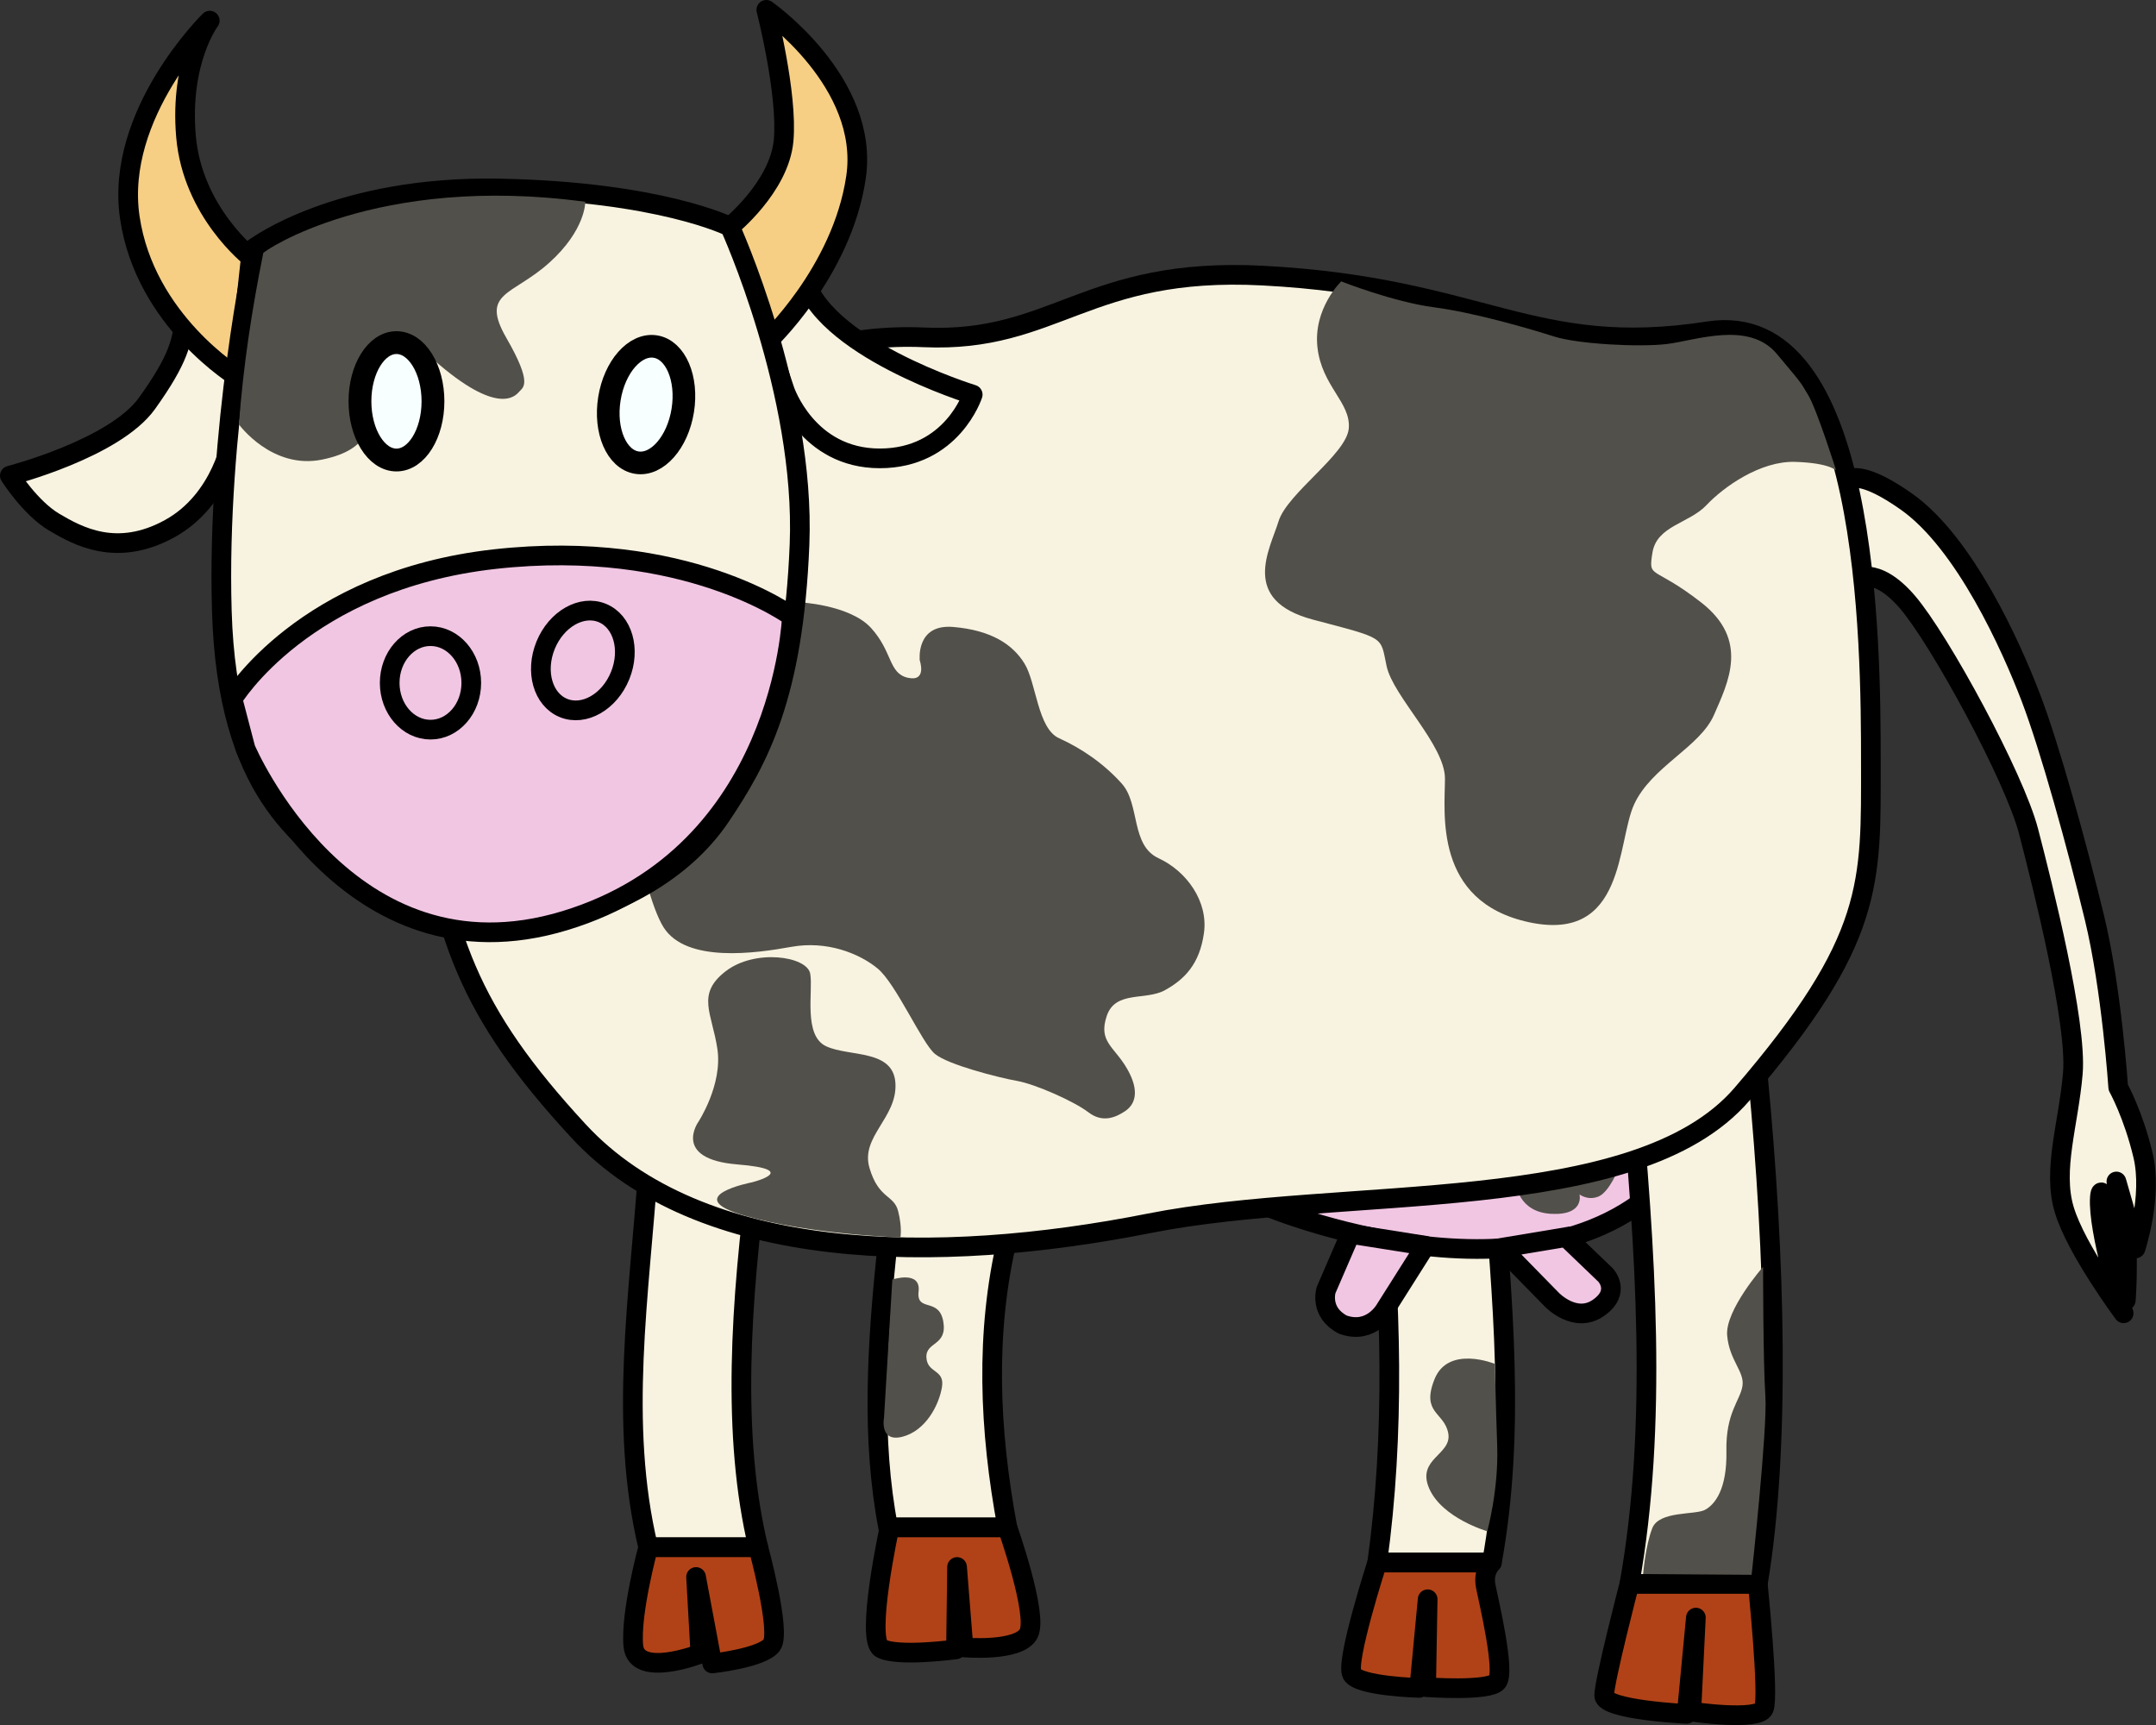 <?xml version="1.0" encoding="UTF-8" standalone="no"?>
<svg
   xmlns:dc="http://purl.org/dc/elements/1.1/"
   xmlns:cc="http://creativecommons.org/ns#"
   xmlns:rdf="http://www.w3.org/1999/02/22-rdf-syntax-ns#"
   xmlns:svg="http://www.w3.org/2000/svg"
   xmlns="http://www.w3.org/2000/svg"
   xmlns:sodipodi="http://sodipodi.sourceforge.net/DTD/sodipodi-0.dtd"
   xmlns:inkscape="http://www.inkscape.org/namespaces/inkscape"
   width="644.456"
   height="515.589"
   version="1.1"
   id="svg873"
   sodipodi:docname="cow.svg"
   inkscape:version="0.92.2 (5c3e80d, 2017-08-06)"
   viewBox="0 0 2900.05 2320.15">
  <rect x="0" y="0" width="2900.05" height="2320.15" fill="#333333" stroke="none"/>
  <defs
     id="defs877" />
  <sodipodi:namedview
     pagecolor="#ffffff"
     bordercolor="#666666"
     borderopacity="1"
     objecttolerance="10"
     gridtolerance="10"
     guidetolerance="10"
     inkscape:pageopacity="0"
     inkscape:pageshadow="2"
     inkscape:window-width="1920"
     inkscape:window-height="1017"
     id="namedview875"
     showgrid="false"
     fit-margin-top="0"
     fit-margin-left="0"
     fit-margin-right="0"
     fit-margin-bottom="0"
     inkscape:zoom="0.9728934"
     inkscape:cx="487.95214"
     inkscape:cy="230.68688"
     inkscape:window-x="-8"
     inkscape:window-y="-8"
     inkscape:window-maximized="1"
     inkscape:current-layer="svg873"
     scale-x="4.5" />
  <path
     d="m 1852.516,1565.045 h 154.18 c 13.865,181.564 32.415,358.243 0,536.545 h -154.18 c 23.729,-171.588 19.543,-354.303 0,-536.544 z m -657.831,100.731 h 160.346 c -29.951,126.366 -24.614,256.712 0,388.532 h -160.346 c -22.488,-117.908 -15.894,-243.303 0,-388.532 z"
     id="path815"
     inkscape:connector-curvature="0"
     style="fill:#f8f3e0;stroke:#000000;stroke-width:26.457;stroke-linejoin:round" />
  <path
     d="m 1196.454,2054.308 h 158.578 c 0,0 41.576,117.291 28.637,142.656 -12.938,25.365 -87.692,18.69 -87.692,18.69 l -8.626,-108.134 -1.438,110.804 c 0,0 -79.067,10.68 -100.63,-1.335 -21.565,-12.015 11.17,-162.68 11.17,-162.68 z m 656.063,47.282 h 154.18 c 0,0 -12.335,11.306 -8.223,31.864 4.111,20.557 26.724,115.12 15.417,128.482 -11.306,13.363 -95.59,7.195 -95.59,7.195 l 2.055,-118.204 -11.306,119.232 c 0,0 -81.202,-2.056 -90.452,-18.501 -9.251,-16.446 33.92,-150.068 33.92,-150.068 z"
     id="path817"
     inkscape:connector-curvature="0"
     style="fill:#b14217;fill-rule:evenodd;stroke:#000000;stroke-width:26.457;stroke-linejoin:round" />
  <path
     d="m 2010.807,1834.345 c 0,0 -62.7,-25.696 -81.201,20.558 -18.502,46.254 13.362,44.198 18.501,72.978 5.14,28.78 -43.17,33.92 -25.696,74.006 17.473,40.087 78.117,57.56 78.117,57.56 0,0 15.418,-55.504 13.363,-115.12 -2.056,-59.616 -3.084,-109.981 -3.084,-109.981 z m -810.514,-113.459 c 0,0 38.622,-12.72 35.314,15.944 -3.308,28.663 27.457,7.37 33.212,40.544 5.755,33.174 -23.8,26.741 -22.688,48.395 1.114,21.654 25.046,15.496 20.89,40.007 -4.156,24.511 -22.109,58.709 -53.318,66.607 -31.21,7.898 -24.598,-25.765 -24.598,-25.765 z"
     id="path819"
     inkscape:connector-curvature="0"
     style="fill:#52504a;fill-rule:evenodd" />
  <g
     id="g829"
     style="fill-rule:evenodd"
     transform="translate(-44.916,-84.165)">
    <path
       d="m 1751.477,1707.799 c 0,0 425.535,176.792 579.714,-96.619 154.18,-273.411 -735.95,-34.947 -579.714,96.619 z"
       id="path821"
       inkscape:connector-curvature="0"
       style="fill:#f1c6e3;stroke:#000000;stroke-width:26.457;stroke-linejoin:round" />
    <path
       d="m 1861.356,1743.613 101.026,15.99 -53.784,85.036 c 0,0 -18.897,34.887 -57.418,21.078 -31.98,-16.717 -22.53,-46.516 -22.53,-46.516 z"
       id="path823"
       inkscape:connector-curvature="0"
       style="fill:#f1c6e3;stroke:#000000;stroke-width:26.457;stroke-linejoin:round" />
    <path
       d="m 2064.135,1762.51 87.217,-14.536 53.057,50.876 c 0,0 21.804,22.531 -9.448,44.336 -31.253,21.804 -62.506,-10.903 -62.506,-10.903 z"
       id="path825"
       inkscape:connector-curvature="0"
       style="fill:#f1c6e3;stroke:#000000;stroke-width:26.457" />
    <path
       d="m 2083.759,1675.293 c 0,0 2.907,39.247 47.97,41.428 45.061,2.18 37.793,-26.165 37.793,-26.165 0,0 10.903,8.722 25.439,2.907 14.536,-5.814 27.618,-38.52 27.618,-38.52 z"
       id="path827"
       inkscape:connector-curvature="0"
       style="fill:#52504a" />
  </g>
  <g
     id="g839"
     transform="translate(-44.916,-84.165)">
    <path
       d="m 2236.628,1529.979 h 172.68 c 23.456,243.758 30.673,502.284 0,684.556 h -172.68 c 38.18,-212.855 22.034,-449.075 0,-684.556 z"
       id="path831"
       inkscape:connector-curvature="0"
       style="fill:#f8f3e0;stroke:#000000;stroke-width:26.457;stroke-linecap:round;stroke-linejoin:round" />
    <path
       d="m 916.853,1653.322 h 148.012 c -23.934,182.006 -36.02,362.01 0,511.876 H 916.853 c -39.96,-166.855 -11.822,-339.758 0,-511.876 z"
       id="path833"
       inkscape:connector-curvature="0"
       style="fill:#f8f3e0;stroke:#000000;stroke-width:26.457;stroke-linejoin:round" />
    <path
       d="M 1064.865,2165.198 H 916.853 c 0,0 -24.333,89.36 -19.972,132.97 4.361,43.608 90.124,10.175 90.124,10.175 l -5.814,-103.207 21.804,116.29 c 0,0 66.867,-7.269 79.95,-24.712 13.082,-17.444 -18.08,-131.516 -18.08,-131.516 z m 1344.444,49.337 c 0,0 15.417,150.068 8.222,167.541 -7.195,17.474 -97.647,4.112 -97.647,4.112 l 6.168,-126.427 -12.335,129.51 c 0,0 -111.009,-5.139 -111.009,-24.668 0,-19.53 33.92,-150.068 33.92,-150.068 z"
       id="path835"
       inkscape:connector-curvature="0"
       style="fill:#b14217;fill-rule:evenodd;stroke:#000000;stroke-width:26.457;stroke-linejoin:round" />
    <path
       d="m 2416.448,1787.972 c 0,0 -51.393,58.588 -48.31,92.508 3.084,33.92 23.641,48.31 20.557,67.839 -3.083,19.53 -22.612,35.975 -21.585,87.368 1.028,51.393 -15.418,71.95 -28.78,79.145 -13.362,7.195 -61.671,1.028 -70.922,24.669 -9.251,23.64 -12.335,61.672 -12.335,61.672 l 145.957,1.028 c 0,0 21.585,-197.35 18.501,-240.52 -3.083,-43.17 -3.083,-173.709 -3.083,-173.709 z"
       id="path837"
       inkscape:connector-curvature="0"
       style="fill:#52504a;fill-rule:evenodd" />
  </g>
  <g
     id="g843"
     transform="translate(-44.916,-84.165)">
    <path
       d="m 2523.478,736.983 15.99,126.465 c 0,0 27.618,-20.35 71.227,30.526 43.608,50.877 143.908,235.486 162.805,308.167 18.897,72.68 65.413,257.29 59.598,325.61 -5.814,68.32 -27.619,129.372 -11.629,183.155 15.99,53.784 79.95,139.548 79.95,139.548 0,0 -34.888,-110.475 -31.98,-155.537 2.907,-45.062 34.886,138.093 34.886,138.093 0,0 7.268,-87.217 -8.721,-145.362 -15.99,-58.144 21.804,75.589 21.804,75.589 0,0 23.258,-69.774 10.175,-125.011 -13.082,-55.238 -33.433,-91.578 -33.433,-91.578 0,0 -8.722,-132.28 -31.98,-228.218 -23.257,-95.939 -59.598,-228.218 -85.763,-296.538 -26.165,-68.32 -88.67,-207.867 -167.166,-263.104 -78.495,-55.238 -85.763,-21.805 -85.763,-21.805 z"
       id="path841"
       inkscape:connector-curvature="0"
       style="fill:#f8f3e0;fill-rule:evenodd;stroke:#000000;stroke-width:26.457;stroke-linejoin:round" />
  </g>
  <g
     id="g851"
     transform="translate(-44.916,-84.165)">
    <path
       d="m 2561.432,1110.611 c 0,160.838 5.749,236.97 -173.392,445.263 -142.919,166.175 -536.992,121.998 -796.91,173.51 -285.552,56.592 -604.008,53.474 -768.129,-124.173 -148.733,-160.99 -182.204,-261.46 -210.395,-465.82 -14.492,-105.049 264.332,-619.748 674.989,-601.497 176.834,7.858 218.657,-95.39 455.659,-83.059 296.487,15.427 362.436,111.586 599.56,74.836 216.593,-33.569 218.618,420.103 218.618,580.94 z"
       id="path845"
       inkscape:connector-curvature="0"
       style="fill:#f8f3e0;stroke:#000000;stroke-width:26.457" />
    <path
       d="m 1117.83,893.974 c 0,0 69.775,2.907 98.847,34.887 29.072,31.98 23.258,61.052 49.423,66.866 26.165,5.815 15.99,-23.258 15.99,-23.258 0,0 -5.815,-49.423 45.062,-45.062 50.876,4.361 79.949,23.258 95.938,49.423 15.99,26.165 17.444,87.217 46.516,100.3 29.072,13.082 59.598,33.433 84.31,61.052 24.711,27.618 11.629,82.856 49.423,100.3 37.794,17.442 66.866,58.144 61.052,100.299 -5.815,42.155 -26.165,62.505 -52.33,77.041 -26.166,14.536 -66.867,0 -78.496,34.887 -11.629,34.887 10.175,40.701 27.619,71.227 17.443,30.526 10.175,47.97 -2.907,56.691 -13.083,8.722 -30.526,15.99 -49.423,1.454 -18.897,-14.536 -71.228,-37.794 -95.939,-42.155 -24.711,-4.36 -93.031,-21.804 -110.475,-36.34 -17.443,-14.536 -52.33,-94.485 -77.042,-114.836 -24.71,-20.35 -68.32,-37.794 -116.289,-29.072 -47.97,8.721 -141,21.804 -171.526,-26.166 -30.526,-47.969 -84.31,-286.362 15.99,-376.486 100.299,-90.124 164.258,-61.052 164.258,-61.052 z"
       id="path847"
       inkscape:connector-curvature="0"
       style="fill:#52504a;fill-rule:evenodd" />
    <path
       d="m 1256.047,1748.4 c 0,0 -121.287,-3.598 -209.684,-29.295 -88.396,-25.696 9.765,-44.712 9.765,-44.712 0,0 68.353,-16.96 -19.53,-24.154 -87.881,-7.195 -52.42,-57.047 -52.42,-57.047 0,0 32.891,-49.85 25.696,-98.16 -7.195,-48.31 -28.78,-73.493 10.793,-104.328 39.573,-30.836 109.981,-20.558 114.093,3.083 4.111,23.641 -9.765,83.257 21.585,97.647 31.35,14.39 90.452,3.598 93.021,49.851 2.57,46.254 -47.281,71.437 -34.947,113.58 12.334,42.141 32.892,35.974 38.545,58.073 5.653,22.1 3.083,35.461 3.083,35.461 z M 1849,462.61 c 0,0 -37.794,36.341 -31.98,88.671 5.815,52.33 45.063,74.135 42.155,109.022 -2.907,34.886 -82.856,87.217 -94.485,125.01 -11.629,37.795 -52.33,106.115 46.516,132.28 98.846,26.165 90.124,21.804 98.846,62.505 8.722,40.701 78.495,106.114 78.495,151.176 0,45.062 -15.99,165.713 113.382,193.331 129.372,27.619 117.743,-107.567 141.001,-158.444 23.258,-50.876 88.67,-77.042 107.568,-120.65 18.897,-43.608 47.969,-100.3 -17.444,-151.176 -65.413,-50.877 -71.227,-30.526 -65.413,-66.866 5.815,-36.34 49.423,-39.248 72.681,-63.96 23.258,-24.711 72.681,-59.598 119.197,-58.144 46.515,1.453 55.237,11.629 55.237,11.629 0,0 -26.165,-82.856 -37.794,-101.753 -11.629,-18.897 -4.36,-10.176 -42.155,-55.238 -37.794,-45.062 -110.475,-17.443 -148.269,-13.082 -37.794,4.36 -119.196,0 -151.176,-10.176 -31.98,-10.175 -106.114,-31.98 -161.351,-39.247 C 1918.773,490.23 1849,462.61 1849,462.61 Z"
       id="path849"
       inkscape:connector-curvature="0"
       style="fill:#52504a;fill-rule:evenodd" />
  </g>
  <g
     id="g871"
     transform="translate(-44.916,-84.165)">
    <path
       d="m 58.145,723.9 c 0,0 141,-36.34 184.609,-97.391 43.608,-61.052 46.516,-82.856 50.876,-114.836 4.361,-31.98 94.902,-94.869 94.902,-94.869 L 357.59,671.571 c 0,0 -13.083,84.31 -84.31,123.557 -71.227,39.248 -123.558,10.175 -155.537,-8.722 C 85.763,767.509 58.145,723.901 58.145,723.901 Z M 1353.317,614.88 c 0,0 -207.867,-63.96 -228.218,-162.805 -20.35,-98.846 -98.265,-63.023 -98.265,-63.023 l 73.554,220.013 c 0,0 30.526,91.578 127.918,91.578 97.392,0 125.01,-85.763 125.01,-85.763 z"
       id="path853"
       inkscape:connector-curvature="0"
       style="fill:#f8f3e0;fill-rule:evenodd;stroke:#000000;stroke-width:26.457;stroke-linejoin:round" />
    <path
       d="m 1026.834,389.052 c 0,0 66.285,-53.267 72.1,-115.772 5.814,-62.506 -23.258,-175.888 -23.258,-175.888 0,0 139.547,97.393 120.65,225.31 -18.897,127.919 -120.65,222.404 -120.65,222.404 z M 382.301,430.27 c 0,0 -78.495,-61.051 -87.217,-162.805 -8.722,-101.753 31.98,-155.537 31.98,-155.537 0,0 -127.919,125.012 -107.568,264.559 20.35,139.547 145.362,215.135 145.362,215.135 z"
       id="path855"
       inkscape:connector-curvature="0"
       style="fill:#f6cf85;fill-rule:evenodd;stroke:#000000;stroke-width:26.457;stroke-linejoin:round" />
    <path
       d="m 388.532,416.804 c 0,0 111.008,-83.256 327.888,-79.144 216.879,4.111 310.414,51.393 310.414,51.393 0,0 101.758,223.046 93.535,427.59 -8.222,204.545 -55.504,289.858 -105.87,364.892 -50.364,75.034 -137.733,122.315 -241.547,145.956 -103.814,23.64 -203.516,-18.501 -262.105,-67.839 -58.588,-49.337 -160.346,-108.953 -167.541,-353.584 -7.195,-244.631 45.226,-489.263 45.226,-489.263 z"
       id="path857"
       inkscape:connector-curvature="0"
       style="fill:#f8f3e0;fill-rule:evenodd;stroke:#000000;stroke-width:26.457;stroke-linejoin:round" />
    <path
       d="m 832.195,355.59 c 0,0 0.727,37.794 -48.696,82.129 -49.423,44.335 -93.031,39.248 -57.418,101.026 35.614,61.779 22.531,66.14 17.444,71.954 -5.088,5.815 -28.346,34.16 -115.563,-42.881 -87.217,-77.042 -79.949,45.789 -83.583,65.412 -3.634,19.624 1.454,55.238 -66.14,69.047 -67.592,13.81 -111.928,-47.242 -111.928,-47.242 5.624,-77.855 17.409,-154.478 32.707,-230.399 -0.918,-1.835 151.434,-107.051 433.177,-69.046 z"
       id="path859"
       inkscape:connector-curvature="0"
       style="fill:#52504a;fill-rule:evenodd" />
    <ellipse
       cx="578.198"
       cy="623.908"
       rx="49.109"
       ry="78.953"
       id="ellipse861"
       style="fill:#f8ffff;stroke:#000000;stroke-width:30.695;stroke-linecap:round;stroke-linejoin:round" />
    <ellipse
       cx="1001.832"
       cy="475.869"
       rx="49.968"
       ry="79.041"
       transform="rotate(9.1)"
       id="ellipse863"
       style="fill:#f8ffff;stroke:#000000;stroke-width:30.453;stroke-linecap:round;stroke-linejoin:round" />
    <path
       d="m 357.696,1024.27 c 0,0 95.591,-159.318 352.557,-188.098 256.965,-28.78 399.838,77.09 399.838,77.09 0,0 -11.307,319.665 -305.275,409.089 -293.969,89.424 -429.646,-231.27 -429.646,-231.27 z"
       id="path865"
       inkscape:connector-curvature="0"
       style="fill:#f1c6e3;fill-rule:evenodd;stroke:#000000;stroke-width:26.457;stroke-linejoin:round" />
    <ellipse
       ry="62.869"
       rx="54.874"
       cy="1002.632"
       cx="623.965"
       id="ellipse867"
       style="fill:none;stroke:#000000;stroke-width:26.457;stroke-linecap:round;stroke-linejoin:round" />
    <ellipse
       cx="1134.38"
       cy="588.213"
       rx="54.118"
       ry="69.018"
       transform="rotate(22.148)"
       id="ellipse869"
       style="fill:none;stroke:#000000;stroke-width:26.514;stroke-linecap:round;stroke-linejoin:round" />
  </g>
</svg>
